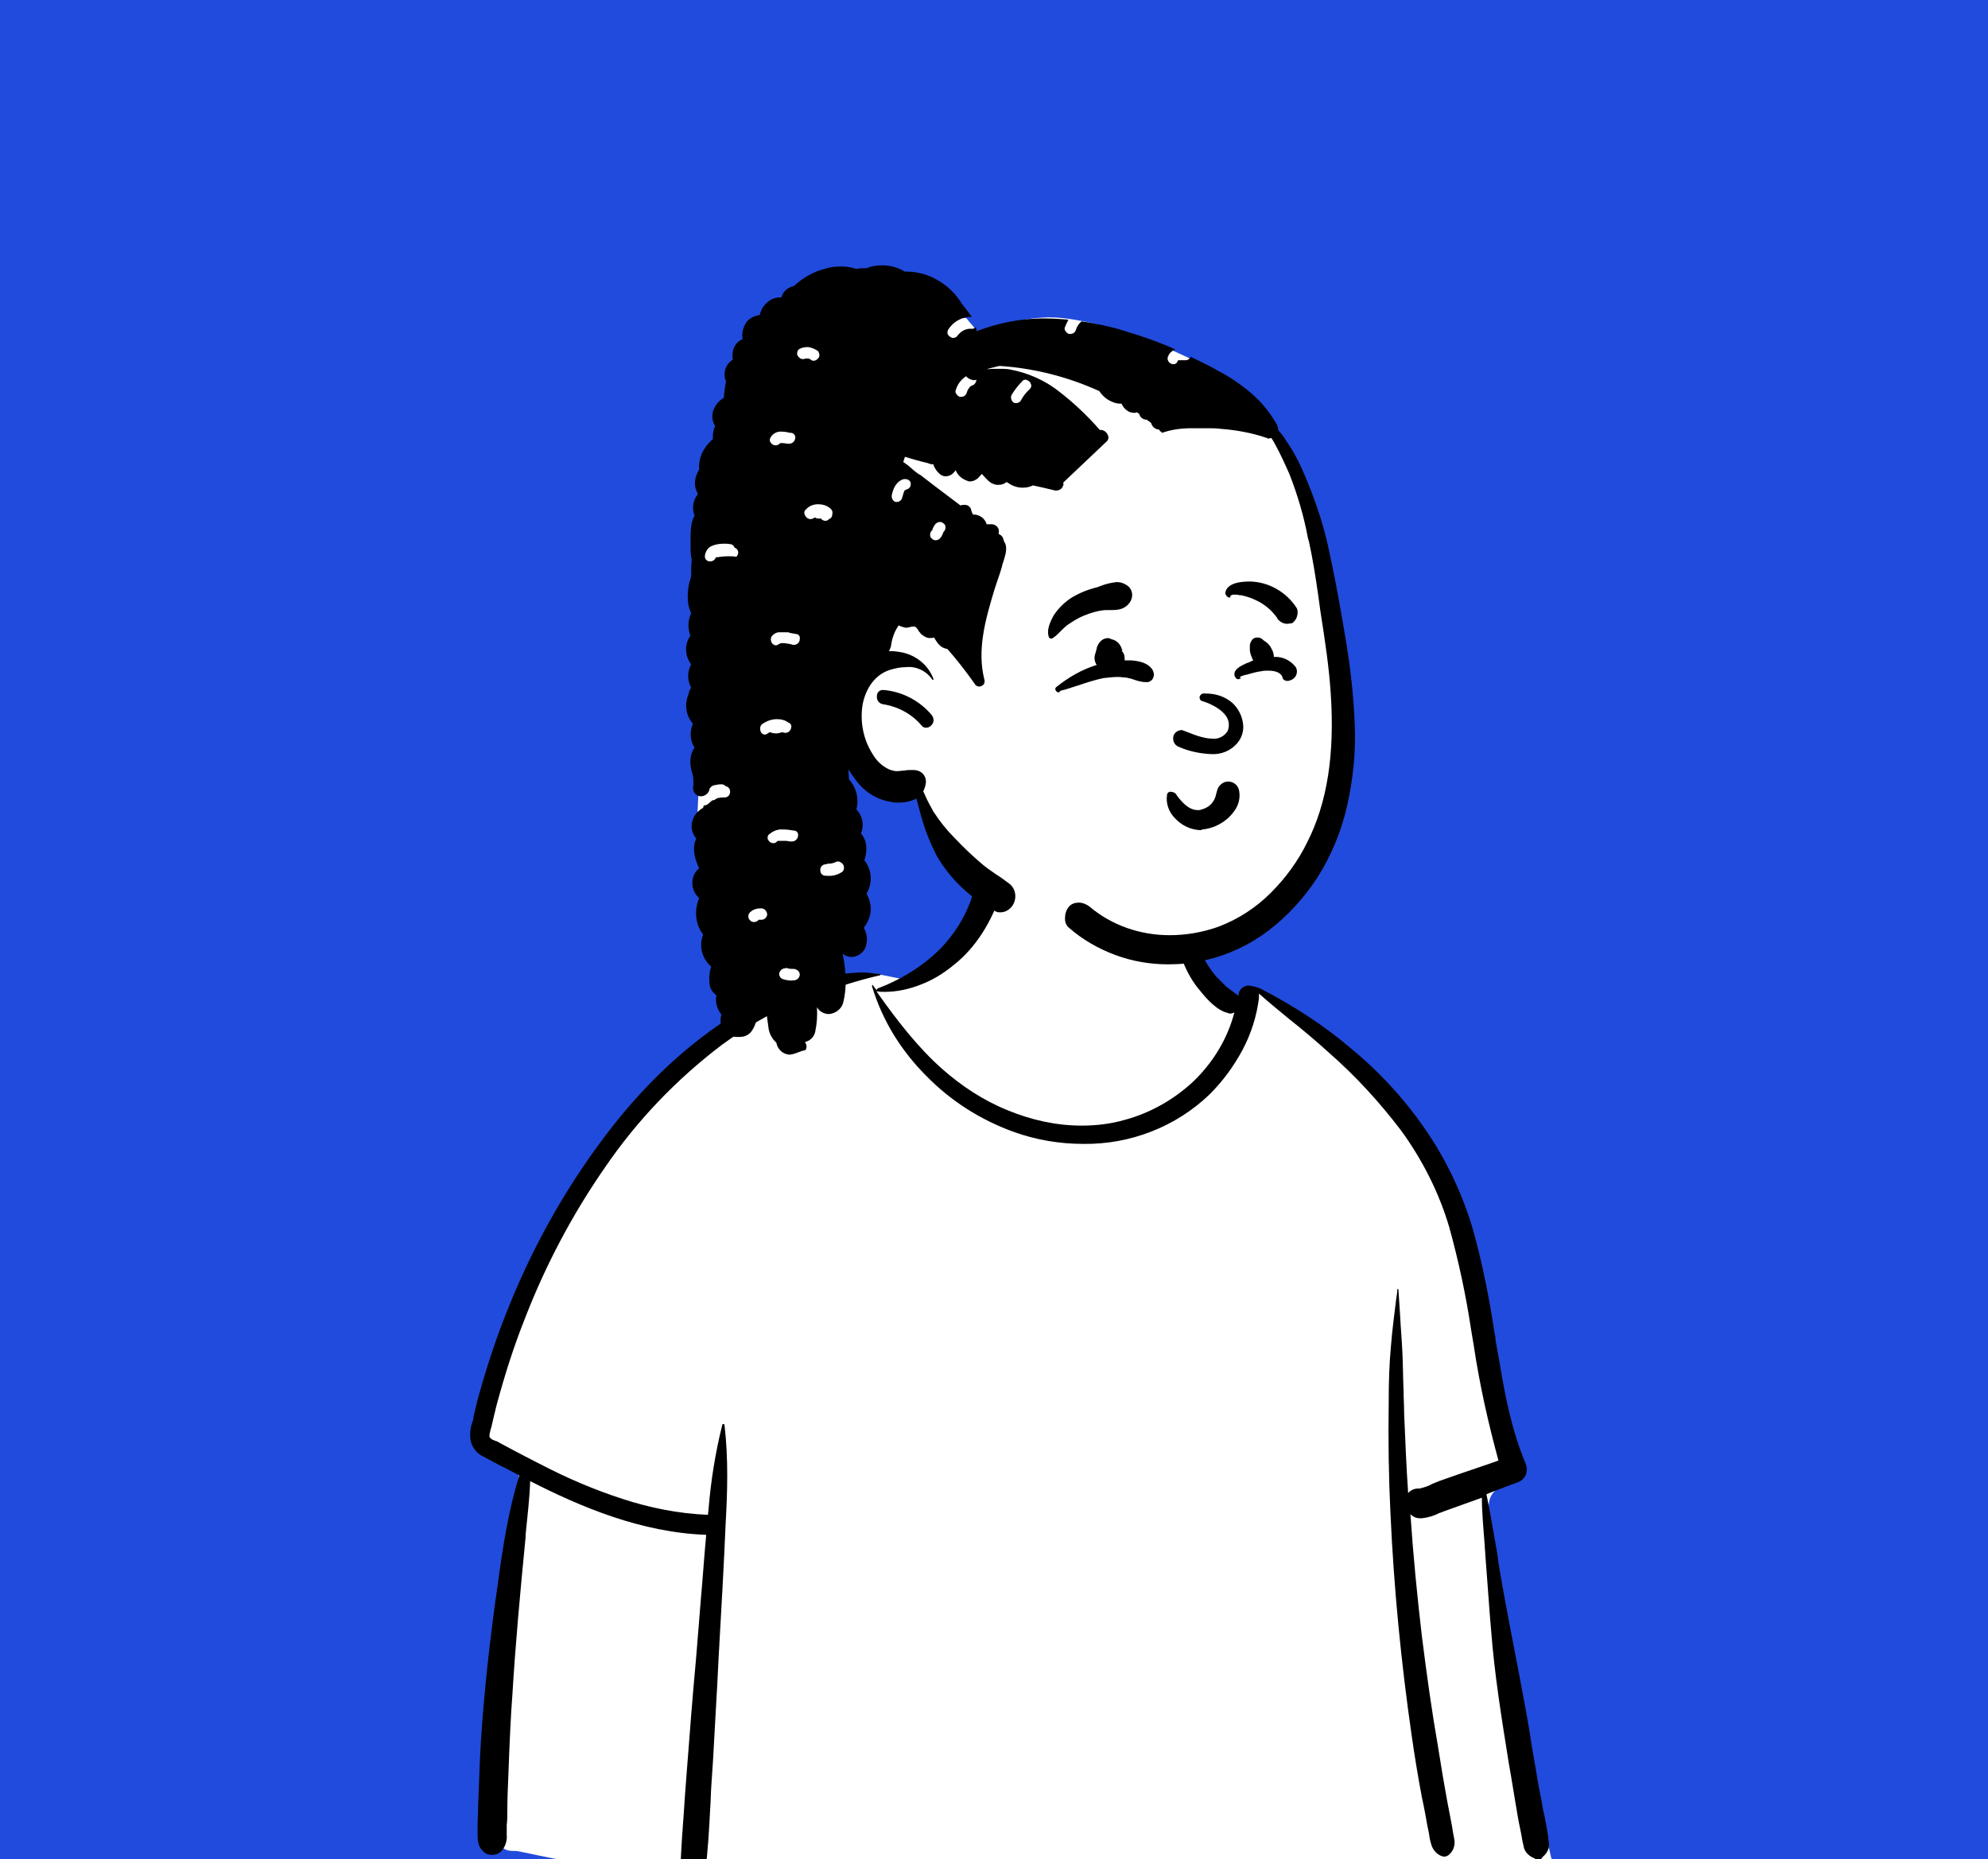 <?xml version="1.0" encoding="utf-8"?>
<!-- Generator: Adobe Illustrator 25.0.0, SVG Export Plug-In . SVG Version: 6.00 Build 0)  -->
<svg version="1.1" id="Warstwa_1" xmlns="http://www.w3.org/2000/svg" xmlns:xlink="http://www.w3.org/1999/xlink" x="0px" y="0px"
	 viewBox="0 0 347.8 325.3" style="enable-background:new 0 0 347.8 325.3;" xml:space="preserve">
<style type="text/css">
	.st0{fill:#214BDC;}
	.st1{fill:#FFFFFF;}
</style>
<rect class="st0" width="347.8" height="325.3"/>
<g>
	<g id="BODY_1_" transform="translate(6.253 142.242)">
		<path id="_Background_1_" class="st1" d="M258.2,149.3c-1-5.6-1.9-11.3-2.7-17c-0.4-2.7-0.8-5.4-1.1-8.1c-0.2-1.9-0.6-4,0.7-5.4
			c1.8-2,3.4-3.7,3.6-6.5c0.2-2.7-0.7-5.5-1.2-8.1c-1.1-5.4-2.6-10.7-4.2-16c-1.6-5.4-3.4-10.7-5.1-16c-1.6-5-3.4-9.9-5.4-14.7
			c-4.1-9-11.1-15.7-19.7-20.2c-2.1-1.1-6.5-5.1-8.8-6c-2.1-0.8-2.1,1.6-4.1,0.7c-1.7-0.6-3.1-1.8-4-3.3c-1-1.7-3.5-4.2-3.8-6.2
			c-0.8-4.3,0.1-8-2.9-11.2c-2.7-2.8-6.1-4.9-9.9-5.9c-8.1-2.3-19-0.7-23.9,7c-2.3,3.7-3.2,8.2-6.3,11.2c-2.8,2.6-2.1,4.4-5.7,5.8
			c-0.2,0.1-5.7-1.1-5.9-1.1c-3.9-0.9-7.6,1.5-11.2,2.9c-5.4,2.1-10.5,4.8-15.2,8c-9.6,6.6-18,14.9-24.7,24.4
			c-6.9,9.7-12.2,20.3-16,31.6c-0.9,2.7-1.7,5.5-2.5,8.3c-0.4,1.6-0.8,3.2-0.3,4.8c0.4,1.3,1.3,2.3,2.4,3.1c1.4,1.1,4.3,1.8,4.3,3.9
			c-0.2,1.7-0.5,3.3-0.8,4.9c-0.3,1.9-0.6,3.8-0.8,5.8c-1.2,8.8-2.1,17.6-2.5,26.4c-0.4,8.7-0.7,17.6-0.1,26.3
			c0,0.5,0.2,1.1,0.5,1.5c-0.2,0.1-0.2,0.3-0.2,0.5c0,0.1,0.1,0.1,0.2,0.2l0.7,0.1c0.5,0.4,1.1,0.6,1.7,0.6c0.4,0,0.9,0,1.3,0.1
			c4.7,1,9.3,1.9,14,2.7c5.7,0.9,11.5,1.6,17.3,2.2c11.9,1.2,23.6,0.8,35.5,0.2c11.9-0.6,23.7-0.8,35.6-0.5
			c11.9,0.3,23.8,0.8,35.7,1.1c13.3,0.2,26.5-0.1,39.8-1.2c1.5-0.1,2.7-1.4,2.7-2.9c0-0.2,0-0.4-0.1-0.6
			C262.6,171.5,260.1,160.5,258.2,149.3z"/>
		<path id="_Ink_1_" d="M114.9,187.2c-0.1,0-0.2,0-0.2,0c-1.1-0.2-1.9-1.1-1.9-2.2c0-2.1,0.2-4.2,0.3-6.3c0.1-0.9,0.1-1.7,0.2-2.6
			c0.2-3,0.4-6.1,0.6-8.4c0.5-6.5,1-13.1,1.6-19.5v0c0.3-3.6,0.6-7.4,0.9-11.1c0.3-3.2,0.5-6.6,0.9-10.8c-11.4-0.4-22-4.9-30.8-9.4
			c-0.1,3.1-0.5,6.3-0.8,9.4l0,0.4c-1,10.2-1.8,19.1-2.3,27.4c-0.3,4-0.5,8.3-0.7,13.9c-0.1,2.3-0.2,4.6-0.2,6.8
			c0,0.7,0,1.4-0.1,2.3l0,1.7c0.1,1.1-0.3,2.2-1,2.9c-0.4,0.4-1,0.6-1.6,0.6c-0.6,0-1.1-0.2-1.5-0.6c-1.1-1-1-2.3-1-3.7
			c0-0.2,0-0.3,0-0.5c0-1.3,0.1-2.6,0.1-3.9c0.1-2.6,0.2-5.2,0.3-7.8c0.4-8.4,1.3-17.3,2.6-27.1l0.5-3.5c0.9-6.7,1.9-13.2,3.8-19.3
			c-0.8-0.4-1.5-0.8-2.3-1.2c-0.4-0.2-0.8-0.4-1.2-0.6l0,0c-0.9-0.5-1.9-1-2.8-1.5c-1.1-0.5-1.9-1.5-2.2-2.7
			c-0.2-1.2-0.1-2.5,0.4-3.6c0-0.2,0.1-0.4,0.1-0.6l0-0.1c0.3-1.3,0.6-2.6,1-4c1.5-5.4,3.3-10.7,5.4-15.8c4.2-10.3,9.7-20.1,16.4-29
			c6.5-8.7,13.8-15.6,21.4-20.6c4-2.7,8.4-4.8,13-6.4c2.2-0.8,4.4-1.3,6.7-1.6c1.1-0.1,2.2-0.2,3.6-0.3c0.1,0,0.3,0,0.4,0
			c0.8,0,1.6,0.1,2.4,0.2c0.3,0,0.6,0.1,0.8,0.1c0.1,0,0.1,0.1,0.1,0.1c0,0,0,0.1-0.1,0.1c-2.2,0.5-4.3,1.1-6.5,1.8l-0.9,0.3
			c-2.4,0.7-4.8,1.5-7.1,2.5c-4.7,2-9.1,4.6-13.2,7.6c-7.9,6-14.8,13.2-20.4,21.4c-5.7,8.2-10.4,17.1-14,26.4c-2,5-3.6,10.1-5,15.3
			c-0.3,1.2-0.6,2.5-0.9,3.8c0,0.1-0.1,0.2-0.1,0.3c-0.1,0.4-0.3,1.1-0.2,1.4c0.2,0.3,0.5,0.5,0.9,0.6c0.1,0.1,0.2,0.1,0.3,0.1
			l1.1,0.6c2.2,1.2,5.7,3,6.1,3.2l0.6,0.3c4.6,2.4,9.3,4.4,14.2,6c4.9,1.6,9.9,2.6,15,2.8l0.1-0.9c0.4-5,1.2-10,2.4-14.8
			c0-0.1,0.1-0.2,0.2-0.2c0.1,0,0.2,0.1,0.2,0.2c0.7,5.9,0.5,11.9,0.2,17.2c-0.3,7-0.7,14.2-1.1,21.1v0v0.1
			c-0.2,3.1-0.3,6.2-0.5,9.3c-0.2,3.6-0.4,7.2-0.6,10.8v0c-0.1,1.5-0.2,3-0.3,4.5c-0.1,1.3-0.1,2.7-0.2,4c-0.2,3.8-0.4,7.6-0.9,11.4
			C116.8,186.6,115.9,187.3,114.9,187.2z M262.9,183.1c-0.2,0-0.4-0.1-0.6-0.1l-0.1-0.1c-0.8-0.3-1.5-0.9-1.8-1.7
			c-0.1-0.4-0.2-0.9-0.3-1.3c0-0.2-0.1-0.4-0.1-0.6c-0.2-1.2-0.5-2.4-0.7-3.6c-0.4-2.3-0.8-4.8-1.2-7.2l-0.4-2.3
			c-1.2-7.5-2.5-15.4-3.1-23.4c-0.3-3.3-0.5-6.6-0.8-10.4l-0.2-2.6c0-0.5-0.1-1.1-0.1-1.6c-0.2-2.8-0.5-5.6-0.5-8.4l-1.1,0.4
			l-5.3,1.9c-0.3,0.1-0.7,0.3-1.1,0.4c-0.9,0.5-2,0.8-3,0.9c-0.1,0-0.2,0-0.4,0c-0.6,0-1.2-0.3-1.6-0.7c0.5,7.4,1.2,14.5,2,21.3
			c0.9,7.2,1.8,13.5,2.8,19.2c0.6,3.8,1.1,6.8,1.6,9.5c0.3,1.6,0.6,3.2,0.9,4.7c0,0.2,0.1,0.5,0.1,0.7v0c0.1,0.5,0.2,1.1,0.3,1.6
			c0.1,0.8-0.1,1.6-0.6,2.2c-0.3,0.4-0.7,0.7-1.2,0.7c-0.2,0-0.5-0.1-0.7-0.2c-0.8-0.4-1.4-1.2-1.6-2.1c-0.2-0.6-0.3-1.3-0.4-2
			c-0.1-0.3-0.1-0.6-0.2-0.9c-0.3-1.7-0.6-3.4-1-5.2c-0.7-3.7-1.3-7.4-1.8-10.9c-1.8-12.5-3.1-25.5-3.7-38.9
			c-0.3-6.1-0.4-12.4-0.3-19.3c0-3.6,0.1-6.8,0.4-9.9c0.2-2.7,0.6-5.5,0.9-8.1v0c0.1-0.6,0.2-1.2,0.2-1.7c0-0.1,0-0.1,0.1-0.1
			c0,0,0.1,0,0.1,0.1c0,0,0,0,0,0c0.1,1.5,0.2,3.1,0.3,4.6c0.1,2.1,0.3,4.3,0.4,6.5c0.1,2.2,0.1,4.4,0.2,6.5v0
			c0,1.3,0.1,2.7,0.1,4.1c0.2,4.8,0.4,9.5,0.7,13.9c0.4-0.5,1.1-0.8,1.7-0.8c0.1,0,0.2,0,0.3,0c0.8-0.2,1.5-0.4,2.2-0.8
			c0.4-0.2,0.8-0.3,1.2-0.5l4-1.4c2-0.7,4.2-1.4,6.4-2.2c-1.8-6.6-3.3-13.3-4.3-20l-0.5-3c-0.9-6-2.2-12-3.8-17.8
			c-1.8-6.1-4.7-11.8-8.4-16.9c-3.8-5-8-9.6-12.7-13.7c-2.3-2.1-4.7-4.1-7.1-6c-1.7-1.4-3.4-2.8-5.1-4.3c0,0.3,0,0.5,0,0.8
			c-0.4,3.2-1.4,6.3-2.9,9.1c-1.5,2.8-3.4,5.4-5.7,7.7c-5.9,5.7-13.9,8.8-22.1,8.7c-4.2,0-8.3-0.7-12.2-2.1
			c-5.8-2.1-11-5.4-15.3-9.8c-4.4-4.4-7.7-9.7-9.5-15.7c0,0,0-0.1,0-0.1c0,0,0.1-0.1,0.1-0.1c0.1,0,0.1,0,0.1,0.1l0.6,0.8
			c0-0.1,0.1-0.2,0.2-0.3c4.2-1.6,8.1-4,11.2-7.2c1.5-1.6,2.8-3.4,3.8-5.3c0.5-0.9,0.9-1.9,1.3-2.9l0.1-0.3c0-0.1,0.1-0.3,0.1-0.4
			c0.3-1.1,0.8-2.2,1.6-3.1c0.4-0.4,0.9-0.6,1.4-0.6c0.8,0,1.5,0.4,1.9,1c0.4,0.5,0.5,1.2,0.3,1.8c-1.8,5.5-4.6,9.9-8.4,12.9
			c-1.7,1.4-3.6,2.6-5.7,3.4c-2,0.8-4.2,1.3-6.4,1.3c-0.4,0-0.9,0-1.3-0.1c0,0-0.1,0-0.1,0l0.4,0.6c3.2,4.5,6.8,9.2,11.1,13
			c3.4,3,7.2,5.5,11.4,7.2c4.1,1.7,8.5,2.7,13,2.7c2.5,0,5.1-0.3,7.5-1c4.5-1.2,8.7-3.6,12.1-6.8c3.4-3.3,5.9-7.4,7.1-12
			c-0.2,0.1-0.5,0.2-0.7,0.2c-0.1,0-0.3,0-0.4-0.1c-1.9-0.4-3.7-2.4-4.9-3.9c-1.3-1.5-2.3-3.3-3-5.1c-0.7-1.8-1.1-3.7-1.2-5.7
			c-0.1-1.9,0.3-3.9,1.2-5.6c0.1-0.1,0.2-0.2,0.3-0.2c0.2,0,0.4,0.2,0.5,0.4l0.1,0.6c0.4,3.1,0.8,6.2,2.3,9.1c0.7,1.4,1.6,2.8,2.6,4
			c0.6,0.6,1.2,1.2,1.8,1.8c0.3,0.2,0.5,0.4,0.8,0.6c0.4,0.3,0.8,0.6,1.2,0.9l0.1,0.1v0c0-1,0.8-1.8,1.8-1.8h0.1
			c0.7,0.1,1.5,0.3,2.1,0.6l0,0c5.6,2.9,10.9,6.3,15.7,10.4c5,4.1,9.4,8.9,13.1,14.3c3.7,5.4,6.5,11.4,8.3,17.6
			c1.6,5.8,2.8,11.8,3.7,17.8c0.1,0.5,0.2,0.9,0.2,1.4l0.7,3.9c1,6.1,2.2,12,4.5,17.5c0.3,0.6,0.3,1.4,0.1,2.1
			c-0.3,0.6-0.8,1.1-1.4,1.3c-1.6,0.6-3.3,1.2-5.5,2.1c0.6,2.9,1.1,5.8,1.6,8.7c0.2,1.1,0.4,2.2,0.5,3.3c0.8,4.8,1.7,9.6,2.6,14.2
			c0.7,3.6,1.4,7.4,2.1,11.1c0.4,2.2,0.8,4.4,1.1,6.6v0c0.4,2.1,0.7,4.2,1.1,6.4c0.2,1.3,0.5,2.5,0.7,3.7c0.1,0.8,0.3,1.7,0.5,2.5
			c0.1,0.7,0.3,1.5,0.4,2.2c0.1,0.4,0.1,0.8,0.2,1.2l0,0.2l0,0.1c0.1,0.5,0.2,1.1,0.1,1.7c-0.2,0.6-0.5,1.1-1,1.5l0,0l-0.1,0.1
			C263.5,183,263.2,183.1,262.9,183.1L262.9,183.1z"/>
	</g>
	<g id="HEAD_1_" transform="translate(57.219 7.726)">
		<path id="Path_1_" class="st1" d="M111.8,47.9l2.1,2.5c-1.2,0.8-2.2,1.7-3.3,2.5l0,0c4.6-3.2,10.1-5,15.7-5.1
			c10.9,0,33.2,9.6,38.2,16.6c2.5,3.5,7.1,14,9.5,25.6c1.9,9.3,4.8,35.4,1.9,45.2c-3.7,12.6-15.8,24.2-28.2,24.2
			c-12.5,0-31.8-9.2-45.6-29.5c-0.6-0.9-7.9-2-13-5.5l1.4,15.3l1,8.9l-0.2,0.6c-3.7,10.3-6.6,15.6-8.8,16.1
			c-2.2,0.5-6.7-3.3-13.5-11.1l-0.9-3.7c-2.2-9.5-3.3-14.6-3.3-15.3v-0.1c0-1.6,0.6-10.7,0.6-13.2V85.2
			c7.3-24.9,14.3-37.3,20.9-37.3H111.8z"/>
		<path id="_Ink-2_1_" d="M81,176.8c-1.2,0-2.2-0.9-2.4-2.1c-0.8-0.7-1.3-1.7-1.4-2.8c-0.1-0.7-0.2-1.5-0.3-2.2
			c-0.1-0.9-0.2-1.8-0.3-2.7l-0.1,0.1l-0.1,0l0,0.1c-0.1,0.7-0.5,1.4-1.2,1.7c0.2,1.4-0.2,2.8-1,3.9c-0.5,0.6-1.2,0.9-2,0.9
			c-0.2,0-0.3,0-0.5,0h-0.1c0,0-0.1,0-0.1,0c-0.9-0.1-1.7-0.6-2.2-1.4c-0.5-0.7-0.6-1.6-0.3-2.5c-0.8-1-1.1-2.2-0.9-3.4
			c-0.7-0.5-1.2-1.3-1.2-2.2c-0.1-1,0-1.9,0.3-2.8c-1.6-1.4-2.2-3.6-1.4-5.6c-1.4-1.8-1.6-4.3-0.7-6.4c-0.7-0.6-1.2-1.6-1.2-2.6
			c0-1,0.4-2,1.2-2.6c-0.6-1.2-1.4-3.5-0.5-5.2c-0.6-0.7-0.9-1.6-0.8-2.5c0.1-1.2,0.9-2.3,2-2.9l0.1-0.4c0.3,0,0.6-0.1,0.8-0.3
			c0.2-0.2,0.5-0.4,0.7-0.6c0.3,0,0.5-0.1,0.7-0.3c0.5-0.2,1-0.2,1.5-0.2c0.5,0,1-0.5,0.9-1.1c0-0.5-0.4-0.8-0.8-0.9
			c-0.2-0.2-0.4-0.3-0.7-0.3H69c-0.5,0-1,0.1-1.4,0.2c-0.3,0.1-0.5,0.3-0.7,0.6c0,0.4-0.3,0.8-0.6,1c-0.3,0.2-0.6,0.3-0.9,0.3
			c-0.3,0-0.5-0.1-0.7-0.2c-0.6-0.4-0.8-1.1-0.6-1.8c0-0.8,0-1.6-0.3-2.3c-0.2-0.8-0.3-1.6-0.2-2.4c0.1-0.7,0.3-1.3,0.7-1.8
			c-0.8-1.2-0.9-2.8-0.3-4.2c-1.3-1.5-1.5-3.6-0.7-5.3c0,0,0,0,0-0.1c0,0,0,0,0-0.1c0.1-0.3,0.2-0.5,0.4-0.8c-0.7-1.3-0.7-2.8,0-4.1
			c-1.1-1.4-1.2-3.4-0.2-4.9c0-0.1,0-0.2,0-0.2c0,0,0-0.1,0-0.1c-0.4-1.2-0.4-2.5,0.2-3.7c-0.2-0.5-0.4-1-0.5-1.6
			c-0.2-1.4-0.1-2.9,0.3-4.2c0.1-0.2,0.1-0.4,0.2-0.7c0-0.9,0-1.8,0.1-2.9c-0.2-0.8-0.2-1.7-0.2-2.5V87c0-0.1,0-0.2,0-0.3v0
			c0-1.3,0-3.1,0.7-4.2c-0.5-1.3-0.3-2.7,0.6-3.8c-0.7-1.1-0.7-2.5-0.1-3.7c0.1-0.2,0.2-0.4,0.3-0.6c-0.1-1.2,0.2-2.4,0.8-3.4
			c0.4-0.7,1-1.4,1.6-1.9c0-0.2,0-0.3,0-0.4c0-0.7,0.1-1.3,0.4-1.9c-0.5-0.7-0.6-1.7-0.4-2.5c0.3-1,1-1.9,1.9-2.4
			c0.1-1,0.2-1.9,0.4-2.9c-0.6-1.4-0.1-3,1.2-3.8c-0.2-1,0-2.1,0.7-2.9c0.3-0.3,0.6-0.5,1-0.7c-0.2-1,0.1-2.1,0.7-3
			c0.6-0.7,1.4-1.1,2.3-1.2c0.2-0.9,0.6-1.6,1.3-2.2c0.6-0.6,1.5-0.9,2.3-0.9c0.1,0,0.1,0,0.2,0c0.2-0.8,0.8-1.5,1.6-1.8
			c0.2-0.1,0.4-0.1,0.6-0.2c1.5-1.4,3.4-2.5,5.4-3c0.9-0.3,1.8-0.4,2.8-0.4c0.9,0,1.7,0.1,2.6,0.4l0.1,0l0.1,0
			c0.5-0.1,1.1-0.1,1.7-0.1c0.9-0.4,1.8-0.5,2.8-0.5c1.4,0,2.7,0.4,3.9,1.1c0.1,0,0.3,0,0.4,0c1.9,0,3.9,0.6,5.5,1.6
			c1.7,1,3.1,2.4,4.1,4.1l0,0l0,0c0,0,0.1,0.1,0.1,0.1l0.4,0.5c0.4,0.5,0.8,1.1,1.2,1.6c-1.7,0-3.2,0.8-4.1,2.2
			c-0.2,0.3-0.2,0.6-0.1,0.9c0.2,0.3,0.6,0.6,0.9,0.6c0.3,0,0.6-0.1,0.8-0.4l0,0c0.6-0.8,1.5-1.3,2.5-1.2c0.3,0,0.5-0.1,0.7-0.3
			c0.1,0.2,0.1,0.5,0.2,0.7c3.9-1.5,8.1-2.3,12.3-2.2c1.2,0,2.4,0.1,3.7,0.2c-0.2,0.4-0.4,0.8-0.6,1.3c-0.1,0.2-0.1,0.5,0.1,0.7
			c0.1,0.2,0.3,0.4,0.6,0.5c0.1,0,0.2,0,0.3,0c0.4,0,0.8-0.3,0.9-0.7l0,0c0.2-0.6,0.5-1.1,1-1.5c2.6,0.4,5.1,0.9,7.6,1.7
			c3,0.9,5.9,1.9,8.8,3.2c-0.5,0.2-1,0.6-1.2,1.1c-0.2,0.3-0.2,0.7,0,1c0.2,0.3,0.5,0.5,0.9,0.5c0.3,0,0.6-0.2,0.7-0.5l0,0
			c0-0.1,0.1-0.2,0.2-0.2l0,0l0.1,0l0.2,0l0.1,0c0,0,0.1,0,0.1,0h0.1c0.2,0,0.3,0,0.5,0h0.1c0.4,0,0.7-0.2,0.9-0.6
			c1.4,0.7,2.9,1.4,4.2,2.1l0.3,0.2c2.2,1.1,4.2,2.5,6,4c1.9,1.6,3.4,3.5,4.6,5.6c0.1,0.3,0.2,0.6,0.2,0.9c0.5,0.6,1,1.2,1.4,1.9
			c1.4,2,2.5,4.2,3.4,6.4c1.9,4.5,3.4,9.1,4.3,13.8c1.1,5,1.9,9.8,2.6,13.9c0.9,5.2,1.5,10.4,1.7,15.7c0.2,4.7-0.3,9.3-1.3,13.9
			c-1,4.5-2.8,8.9-5.3,12.8c-2.3,3.5-5.1,6.6-8.5,9.2c-3.3,2.5-7.1,4.3-11.2,5.2c-2.1,0.5-4.2,0.7-6.3,0.7c-3.1,0-6.2-0.5-9.2-1.6
			c-3-1.1-5.8-2.7-8.2-4.8c-0.5-0.4-0.7-1-0.7-1.6c0-0.8,0.2-1.5,0.7-2.1c0.4-0.5,1.1-0.7,1.7-0.7c0.7,0,1.4,0.3,1.9,0.7
			c3.9,3.3,8.9,5,14,5c2.9,0,5.8-0.5,8.6-1.5c3.4-1.3,6.5-3.3,9.1-5.9c2.6-2.6,4.8-5.6,6.4-8.9c3.5-6.9,4.8-15.4,4.1-25.9
			c-0.3-4.7-1-9.3-1.8-14.4l-0.4-2.9c-0.4-2.8-0.9-6.1-1.6-9.3l-0.2-0.7c-0.7-3.8-1.8-7.5-3.2-11.1c-0.8-1.8-1.6-3.6-2.6-5.4
			c-0.2-0.4-0.4-0.7-0.6-1c-0.1,0-0.3,0.1-0.4,0.1c-0.1,0-0.3,0-0.4-0.1c-2.6-0.9-5.4-1.4-8.1-1.6c-0.8-0.1-1.5-0.1-2.3-0.1
			c-0.5,0-1,0-1.5,0c-0.4,0-0.8,0-1.2,0c-1.8,0-3.5,0.2-5.2,0.8c-0.2-0.2-0.4-0.3-0.5-0.5l-0.1-0.1h0c-0.1,0-0.1,0-0.2,0
			c-0.5-0.1-0.9-0.5-1.1-1c0,0,0,0,0-0.1l0,0c-0.3-0.2-0.5-0.4-0.8-0.6c-0.1,0-0.2,0-0.2,0c-0.6-0.1-1-0.5-1.1-1
			c-0.1-0.1-0.2-0.1-0.3-0.2l-0.1-0.1c-0.1,0-0.2,0.1-0.3,0.1c-0.1,0-0.1,0-0.2,0c-0.4,0-0.8-0.1-1.1-0.3c-0.5-0.3-0.9-0.8-1.1-1.3
			c-0.1,0-0.1,0-0.2,0c-0.8,0-1.5-0.3-2.2-0.7c-0.6-0.4-1.1-0.9-1.5-1.5c-5.5-2.5-11.4-4-17.4-4.4c-0.6,0.1-1.2,0.3-1.7,0.4
			c-0.1,0-0.3,0.1-0.6,0.2c0.7-0.1,1.3-0.1,2-0.1c0.7,0,1.4,0,2,0.1c3.2,0.6,6.2,1.9,8.7,3.9c2.6,2,5,4.3,7.1,6.7c0.1,0,0.1,0,0.2,0
			c0.5,0,1,0.4,1.2,0.9c0.2,0.4,0.1,0.9-0.3,1.2l-7.5,7.1c0.1,0.3,0,0.6-0.2,0.9c-0.2,0.3-0.6,0.5-1,0.5c-0.1,0-0.2,0-0.2,0
			c-1.2-0.3-2.5-0.6-3.9-0.9c-0.6,0.3-1.2,0.4-1.8,0.4c-0.9,0-1.8-0.3-2.5-0.8c0,0-0.1-0.1-0.2-0.1c0,0-0.1-0.1-0.1-0.1
			c-0.1,0.1-0.2,0.1-0.3,0.2l0,0c-0.3,0.2-0.7,0.3-1.1,0.3c-0.1,0-0.2,0-0.4,0c-0.5-0.1-1-0.3-1.4-0.7c-0.1-0.1-0.3-0.3-0.4-0.4
			c-0.3-0.3-0.6-0.7-0.8-0.8h0c0,0,0,0,0,0c0,0.1-0.6,0.7-0.7,0.8c-0.4,0.3-0.8,0.5-1.3,0.5c-0.1,0-0.2,0-0.2,0
			c-1-0.3-1.9-0.9-2.3-1.9l0-0.1l0,0l0,0l0,0v0c-0.1,0.2-0.3,0.4-0.5,0.6c-0.3,0.3-0.8,0.5-1.2,0.5c-0.1,0-0.2,0-0.3,0
			c-0.5-0.1-0.9-0.4-1.2-0.8l-0.1-0.1c-0.1-0.1-0.7-1-0.6-1.2l0,0l0,0c-0.1,0-0.2,0-0.3,0c-0.2,0-0.5-0.1-0.7-0.2
			c-1.3-0.3-2.7-0.7-4-1.1c-0.1,0.3-0.2,0.6-0.3,0.9c0.4,0.3,0.9,0.6,1.3,1c0.2,0.2,0.5,0.4,0.7,0.6l0.8,0.6l0.1,0
			c0.9,0.7,1.7,1.3,2.6,2l4.5,3.4l0.5-0.1c0.1,0,0.2,0,0.3,0c0.5,0,1,0.4,1.1,0.9l0,0.1c0.1,0.3,0.2,0.5,0.3,0.7h0.1
			c1.1,0,2,0.7,2.3,1.7h0.2c0.2,0,0.5,0,0.7,0c0.4,0,0.7,0.2,1,0.5c0.2,0.3,0.3,0.6,0.2,1l0,0.1l0,0.1c0.5,0.2,0.8,0.6,0.9,1.2
			c0.1,0.2,0.2,0.4,0.3,0.6c0.3,1-0.1,2.1-0.4,3.1c-0.1,0.2-0.1,0.4-0.2,0.6l0,0.1c-0.2,0.7-0.4,1.4-0.7,2.2l-0.6,1.8
			c-1.7,5.6-3.1,10.7-1.8,15.9c0.1,0.3,0,0.6-0.1,0.8c-0.2,0.2-0.5,0.4-0.8,0.4c-0.3,0-0.7-0.2-0.8-0.5c-1.5-2.1-3.1-4.2-4.8-6.1
			l-0.1,0c-1.1-0.2-1.6-1-2.1-1.8l-0.1-0.2c-0.2,0.1-0.4,0.1-0.6,0.1c-0.1,0-0.3,0-0.4,0c-0.5-0.1-0.9-0.4-1.3-0.7
			c-0.1-0.2-0.3-0.4-0.4-0.5c-0.1-0.3-0.3-0.5-0.5-0.7c-0.1-0.1-0.3-0.1-0.4-0.1c-0.2,0-0.4,0-0.6,0.1c-0.2,0-0.4,0.1-0.6,0.1
			c-0.1,0-0.1,0-0.2,0c-0.4-0.1-0.8-0.2-1.2-0.4c-0.7,1-1.1,2.1-1.3,3.3c0,0.4-0.2,0.8-0.4,1.2c0.1,0,0.2,0,0.4,0
			c0.6,0,1.2,0.1,1.8,0.2c2.5,0.5,4.7,2.2,5.6,4.7c0,0,0,0.1,0,0.1c0,0,0,0-0.1,0c0,0-0.1,0-0.1,0c-1-1.5-2.8-2.4-4.6-2.2
			c-1,0-1.9,0.2-2.9,0.5c-2.4,0.8-4.1,3-4.7,6c-0.5,3,0.1,6.2,1.8,8.8c0.7,1.2,1.8,2.2,3.1,2.7c0.4,0.1,0.7,0.2,1.1,0.2
			c0.4,0,0.8-0.1,1.3-0.1c0.4-0.1,0.9-0.1,1.3-0.1c0.4,0,0.7,0,1,0.1c1.1,0.3,1.7,1.4,1.4,2.5c-0.1,0.4-0.2,0.8-0.4,1.1
			c0.1,0.3,0.3,0.6,0.4,0.9c0.4,0.9,0.9,1.8,1.4,2.7c1.1,1.7,2.3,3.2,3.7,4.6c1.7,1.8,3.1,3.1,4.5,4.3c0.9,0.8,1.8,1.4,2.8,2.1
			c0.7,0.4,1.3,0.9,2,1.4c1.3,0.8,1.7,2.5,0.9,3.9c-0.5,0.8-1.3,1.3-2.2,1.3c-0.2,0-0.5,0-0.7-0.1c-4.4-2.2-8.1-5.7-10.5-9.9
			c-1-2-1.9-4.1-2.5-6.3l-0.1-0.3c-0.3-1.1-0.6-2.2-0.9-3.3c-1,0.5-2,0.7-3.1,0.7c-0.4,0-0.8,0-1.2-0.1c-2.2-0.3-4.2-1.4-5.7-3.1
			c-0.7-0.8-1.3-1.7-1.9-2.6c0,0.5,0.1,0.9,0.1,1.4l0,0.3c1.3,1.5,1.8,3.4,1.3,5.3c1.1,1.1,1.4,2.8,0.8,4.2c1.3,1.4,1,3.6,0.6,4.7
			c1.3,1.6,1.5,3.9,0.4,5.8l0,0.1c0.5,0.9,0.8,2,0.7,3c-0.1,1-0.5,2-1.2,2.9c0.6,1,0.7,2.3,0.3,3.4c-0.3,0.8-1,1.4-1.8,1.6
			c-0.2,0.1-0.5,0.1-0.7,0.1c-0.6,0-1.1-0.2-1.5-0.6c0.7,3.5,0.7,6.1,0.1,8.6c-0.3,1.1-1.3,1.9-2.5,2c-0.9,0-1.7-0.5-2.1-1.2
			c0.1,1.4,0,2.9-0.3,4.3c-0.2,0.9-0.9,1.6-1.8,1.8c0.3,0.4,0.4,0.9,0.1,1.4C82.7,176.2,81.9,176.7,81,176.8z M80.1,161.7
			c-0.5,0-1,0.5-1,1c0,0.4,0.3,0.8,0.7,0.9c0.6,0.2,1.3,0.3,1.9,0.2c0.5,0,1-0.5,1-1c0-0.5-0.4-0.9-1-1c-0.5,0-1,0-1.4-0.2
			C80.3,161.7,80.2,161.7,80.1,161.7L80.1,161.7z M75.9,151.2c-0.7,0-1.4,0.2-1.9,0.7c-0.2,0.2-0.3,0.4-0.3,0.7
			c0,0.3,0.1,0.5,0.3,0.7c0.2,0.2,0.4,0.3,0.7,0.3c0.2,0,0.5-0.1,0.6-0.2l0.1-0.1l0,0l0,0l0,0c0,0,0.1,0,0.1-0.1l-0.1,0c0,0,0,0,0,0
			c0,0,0.1,0,0.1,0l0.1,0l0,0h0h0.1c0.1,0,0.2,0,0.3,0c0.3,0,0.5-0.1,0.7-0.3c0.2-0.2,0.3-0.4,0.3-0.7
			C76.9,151.6,76.5,151.2,75.9,151.2L75.9,151.2z M87.2,143.5c-0.5,0-1,0.5-0.9,1.1c0,0.5,0.4,0.9,0.9,0.9h0.2
			c0.9,0.1,1.8-0.1,2.6-0.6c0.4-0.2,0.5-0.7,0.4-1.1c-0.1-0.4-0.5-0.7-0.9-0.8c-0.2,0-0.3,0-0.5,0.1l0,0c-0.4,0.2-0.9,0.3-1.4,0.3
			L87.2,143.5L87.2,143.5z M78.8,137.5c-0.2,0-0.4,0.1-0.6,0.2c-0.3,0.1-0.5,0.3-0.8,0.5c-0.3,0.2-0.4,0.6-0.3,0.9
			c0.2,0.4,0.5,0.7,1,0.7c0.2,0,0.5-0.1,0.6-0.3c0.1,0,0.1-0.1,0.2-0.1l0.1,0h1c0.1,0,0.2,0,0.3,0c0.3,0,0.5,0.1,0.7,0.1h0l0.2,0
			c0.1,0,0.1,0,0.2,0c0.5,0,1-0.5,1-1c0.1-0.4-0.2-0.9-0.7-0.9c0,0,0,0,0,0c-0.6-0.1-1.3-0.2-1.9-0.2c-0.2,0-0.4,0-0.6,0l-0.1,0
			L78.8,137.5z M78.7,118.1L78.7,118.1c-0.9,0-1.7,0.3-2.5,0.8c-0.4,0.3-0.5,0.7-0.4,1.2c0.1,0.4,0.4,0.7,0.8,0.7
			c0.2,0,0.3-0.1,0.5-0.2l0,0c0.1-0.1,0.3-0.2,0.4-0.2c0.3,0.1,0.7,0.2,1,0.2c0.4,0,0.7-0.1,1.1-0.2l0.1,0l0.1,0
			c0.1,0.1,0.3,0.1,0.4,0.1c0.5,0,0.9-0.4,1-0.9c0.1-0.4-0.1-0.8-0.5-0.9C80.2,118.3,79.5,118.1,78.7,118.1L78.7,118.1z M79.4,104.8
			L79.4,104.8c0.2,0,0.4,0,0.6,0c0.5,0.1,1,0.1,1.5,0.3c0.1,0,0.1,0,0.2,0c0.5,0,1-0.4,1-1c0.1-0.5-0.2-0.9-0.7-0.9c0,0,0,0,0,0
			l-0.5-0.1c-0.2,0-0.4-0.1-0.6-0.1c-0.1-0.1-0.2-0.1-0.4-0.1h-0.1h-0.3c-0.3,0-0.5,0-0.8,0c-0.1,0-0.2,0-0.2,0
			c-0.5,0-1,0.3-1.3,0.7c-0.2,0.3-0.2,0.6-0.1,0.9c0.1,0.4,0.5,0.7,0.9,0.7C79,105,79.2,104.9,79.4,104.8L79.4,104.8z M69.5,87.4
			L69.5,87.4c-0.8,0-1.5,0.1-2.2,0.4c-0.7,0.3-1.1,1-1.2,1.7c0,0.2,0,0.5,0.2,0.7c0.2,0.2,0.4,0.3,0.7,0.3c0.5,0,0.9-0.3,1-0.7
			c0.7-0.1,1.5-0.2,2.2-0.2c0.5,0,0.9,0,1.4,0.1c0.3-0.3,0.4-0.7,0.3-1c-0.1-0.3-0.3-0.5-0.6-0.6c-0.1-0.3-0.3-0.5-0.6-0.6l-0.1,0
			C70.2,87.4,69.8,87.4,69.5,87.4L69.5,87.4z M107.2,83.6c-0.2,0-0.5,0.1-0.7,0.3c-0.2,0.2-0.4,0.5-0.5,0.8l-0.1,0.2l0,0.1
			c0,0.1-0.1,0.1-0.1,0.1l0,0l0,0l0,0l0,0c-0.2,0.2-0.3,0.5-0.3,0.8c0,0.2,0.1,0.5,0.3,0.6c0.2,0.2,0.4,0.3,0.7,0.3
			c0.2,0,0.5-0.1,0.7-0.3c0.2-0.2,0.4-0.5,0.5-0.8l0.1-0.2c0,0,0-0.1,0-0.1c0,0,0.1-0.1,0.1-0.1l0,0l0,0l0,0
			c0.2-0.2,0.3-0.5,0.3-0.8c0-0.2-0.1-0.5-0.3-0.6C107.7,83.7,107.5,83.6,107.2,83.6L107.2,83.6z M86.4,83L86.4,83L86.4,83l0.1,0.1
			c0.2,0.2,0.4,0.3,0.7,0.3c0.2,0,0.5-0.1,0.6-0.3c0.4-0.1,0.6-0.5,0.6-0.9c0.1-0.4-0.1-0.8-0.4-1c-0.6-0.5-1.3-0.7-2.1-0.7
			c-0.8,0-1.6,0.3-2.1,0.9c-0.3,0.2-0.4,0.6-0.2,1c0.2,0.4,0.5,0.7,1,0.7c0.2,0,0.4-0.1,0.6-0.2l0,0c0,0,0.1-0.1,0.1-0.1
			c0.2,0.1,0.4,0.2,0.6,0.2h0.2l0.1,0l0,0h0L86.4,83L86.4,83C86.4,83,86.4,83,86.4,83C86.4,83,86.4,83,86.4,83L86.4,83z M101.2,76.1
			c-0.1,0-0.2,0-0.3,0c-1.4,0.4-1.9,1.8-2.1,2.8c-0.1,0.5,0.2,1.1,0.7,1.2c0.1,0,0.2,0,0.2,0c0.4,0,0.8-0.3,0.9-0.7
			c0.1-0.3,0.2-0.7,0.3-1l0.1-0.2c0-0.1,0-0.1,0.2-0.2c0.1,0,0.1-0.1,0.2-0.1l0,0c0.5-0.1,0.8-0.6,0.7-1.1
			C102.1,76.5,101.7,76.1,101.2,76.1L101.2,76.1z M79.6,67.8c-0.8-0.1-1.6,0.3-2,1c-0.2,0.3-0.2,0.6,0,0.9c0.2,0.3,0.5,0.5,0.9,0.5
			c0.3,0,0.6-0.2,0.8-0.4h0h0h0l0.3,0h0c0.4,0,0.7,0.1,1.1,0.1c0.1,0,0.2,0,0.2,0c0.5,0,0.9-0.4,1-0.9c0.1-0.5-0.2-0.9-0.7-1L81,68
			C80.5,67.9,80.1,67.8,79.6,67.8z M122.2,58.7L122.2,58.7c-0.2,0-0.5,0.1-0.6,0.3c-0.7,0.7-1.3,1.5-1.8,2.3
			c-0.3,0.5-0.1,1.1,0.3,1.4c0.1,0.1,0.3,0.1,0.5,0.1c0.3,0,0.7-0.2,0.8-0.5c0.4-0.7,0.9-1.4,1.5-1.9l0,0c0.3-0.3,0.4-0.7,0.2-1
			C123,59,122.6,58.8,122.2,58.7L122.2,58.7z M111.8,58.1L111.8,58.1c-0.9,0.6-1.5,1.4-1.8,2.4c-0.1,0.2-0.1,0.5,0.1,0.7
			c0.1,0.2,0.3,0.4,0.6,0.5c0.1,0,0.2,0,0.3,0c0.4,0,0.8-0.3,0.9-0.7l0,0c0.1-0.3,0.2-0.6,0.4-0.8c0.1-0.2,0.3-0.4,0.6-0.5
			c0.4-0.1,0.7-0.6,0.7-1c-0.2,0.1-0.3,0.1-0.5,0.1C112.6,58.7,112.1,58.5,111.8,58.1L111.8,58.1z M84,55L84,55L84,55L84,55
			c0.1,0,0.1,0,0.2,0l0.1,0c0,0,0,0,0.1,0.1l0.1,0l0,0c0.2,0.2,0.4,0.3,0.6,0.3c0.4,0,0.8-0.3,1-0.7c0.1-0.3,0-0.7-0.2-1
			C85.3,53.3,84.6,53,84,53c-0.4,0-0.9,0.1-1.3,0.3c-0.2,0.1-0.4,0.3-0.4,0.5c-0.1,0.3-0.1,0.6,0.1,0.8c0.2,0.3,0.5,0.5,0.8,0.5
			c0.2,0,0.3,0,0.5-0.1l0,0c0,0,0.1,0,0.1,0h0l0.1,0c0,0,0,0,0,0L84,55L84,55z M104.8,119.6c-0.3,0-0.6-0.1-0.8-0.4l0,0
			c-1.7-2-4.1-3.3-6.7-3.7c-0.7-0.1-1.2-0.7-1.1-1.5c0-0.5,0.4-1,1-1c0,0,0,0,0,0c0.1,0,0.1,0,0.2,0c3.3,0.3,6.3,1.9,8.4,4.4
			c0.3,0.4,0.4,0.9,0.2,1.4C105.7,119.3,105.3,119.6,104.8,119.6z"/>
	</g>
	<g id="FACE" transform="translate(142.262 81.643)">
		<path id="_Ink-3" d="M67.9,63.6c-1.9,0-3.6-0.9-4.8-2.3c-0.9-1-1.4-2.4-1.2-3.8c0-0.4,0.4-0.7,0.7-0.6c0.3,0,0.6,0.1,0.9,0.4
			l0.1,0.2c0.9,1.2,2.1,2.6,3.7,2.6c0.2,0,0.4,0,0.6-0.1c0.8-0.2,1.5-0.6,2-1.3c0.3-0.4,0.5-0.9,0.6-1.4c0.1-0.4,0.2-0.8,0.4-1.2
			c0.4-0.6,1-1,1.7-1c0.9,0,1.7,0.6,1.9,1.5c0.3,1.4-0.1,2.8-1,3.9c-1.3,1.7-3.3,2.8-5.5,3L67.9,63.6z M69.6,50.3L69.6,50.3
			c-2-0.1-3.9-0.5-5.7-1.3c-0.7-0.3-1-1-0.9-1.7c0.1-0.7,0.7-1.1,1.3-1.2c0.2,0,0.4,0,0.5,0.1l0.3,0.1c1.3,0.5,3.1,1.3,4.8,1.3
			c1,0.1,2-0.4,2.6-1.3c0.3-0.7,0.3-1.5,0-2.2c-0.7-1.5-2.8-2.6-4.5-3.1c-0.3-0.1-0.4-0.4-0.4-0.7c0.1-0.4,0.5-0.7,0.9-0.6
			c0.1,0,0.1,0,0.2,0c1.7,0,3.3,0.5,4.6,1.6c1,0.9,1.7,2.2,1.9,3.6c0.2,1.3-0.2,2.6-1.1,3.6C72.9,49.8,71.3,50.4,69.6,50.3
			L69.6,50.3z M42.9,39.5c-0.2,0-0.4-0.2-0.5-0.4c-0.1-0.2,0-0.4,0.1-0.5c2.1-1.7,4.5-3.1,7.1-3.9c-0.4-0.6-0.5-1.4-0.2-2.1
			c0-0.1,0.1-0.3,0.1-0.4l0.1-0.3c0-0.1,0-0.3,0.1-0.4l0,0c0.2-0.6,0.7-1.2,1.3-1.4c0.2,0,0.3-0.1,0.5-0.1c0.3,0,0.5,0.1,0.7,0.2
			c0.9,0.2,1.5,0.8,1.8,1.7c0,0.1,0,0.1,0.1,0.2l0,0.1L54,32.1c0,0.2,0.1,0.3,0.2,0.4c0.1,0.1,0.1,0.2,0.2,0.4
			c0.1,0.3,0.1,0.7,0.1,1c0.3,0,0.6,0,0.8,0l0.3,0c1.4,0.1,3,0.4,3.8,1.7c0.2,0.4,0.3,0.9,0.1,1.3c-0.1,0.4-0.5,0.7-0.9,0.8
			c-0.2,0-0.3,0-0.5,0c-0.6,0-1.3-0.2-1.9-0.4c-0.5-0.2-1-0.3-1.5-0.4c-0.4,0-0.9-0.1-1.3-0.1c-0.9,0-1.7,0.1-2.6,0.2
			c-1.5,0.3-3,0.8-4.5,1.3c-1,0.3-2,0.7-3,0.9L43,39.5C43,39.5,42.9,39.5,42.9,39.5z M83,37.5c-0.4,0-0.8-0.2-0.9-0.6l0-0.1
			c-0.3-0.7-1.1-1.1-2.5-1.1c-0.4,0-0.8,0-1.2,0.1c-0.8,0.1-1.5,0.3-2.2,0.5c-0.2,0.1-0.5,0.1-0.8,0.2l-0.3,0.1
			c-0.1,0-0.6,0.3-0.5,0.3c0,0,0,0,0,0c0,0,0.1,0,0.1,0c0,0,0,0,0,0c0.1,0,0.1,0,0.1,0.1c0,0,0,0.1-0.1,0.1c-0.1,0-0.2,0.1-0.3,0.1
			c-0.2,0-0.4-0.1-0.5-0.3c-0.2-0.2-0.2-0.4-0.2-0.7c0.1-0.9,1.3-1.4,2.1-1.8c0.1,0,0.2-0.1,0.3-0.1l0,0c0.3-0.1,0.6-0.3,0.9-0.4
			c-0.2-0.3-0.3-0.6-0.4-0.9c-0.1-0.3-0.2-0.6-0.2-0.9c0-0.2,0-0.3,0-0.5l0,0c0-0.1,0-0.2,0-0.3l0,0c0-0.4,0.2-0.7,0.4-1
			c0.2-0.3,0.6-0.4,0.9-0.4c0.4,0,0.7,0.1,1,0.4l0.1,0.1c0.5,0.3,1,0.7,1.3,1.3c0.3,0.5,0.5,1,0.5,1.6c1.4-0.1,2.7,0.5,3.6,1.5
			c0.4,0.4,0.5,0.9,0.4,1.4l-0.1,0.3C84.2,37.1,83.7,37.4,83,37.5L83,37.5z M41.7,30.1c-0.3,0-0.5-0.2-0.5-0.4
			c-0.3-0.9,0-2.1,0.9-3.7c0.8-1.2,1.8-2.2,3-3c1.3-0.8,2.7-1.4,4.2-1.8l0.4-0.1c0.3-0.1,0.5-0.2,0.8-0.3c0.8-0.3,1.7-0.5,2.6-0.6
			c0.8,0,1.5,0.3,2.1,0.8c0.7,0.7,0.8,1.7,0.3,2.6c-0.9,1.4-2.1,1.5-3.5,1.5c-0.3,0-0.6,0-0.9,0c-1.3,0.1-2.6,0.5-3.8,1
			c-1,0.4-1.9,1-2.8,1.6c-0.4,0.3-0.8,0.7-1.1,1c-0.4,0.4-0.8,0.8-1.2,1.1C41.9,30,41.8,30.1,41.7,30.1z M82.9,27.5
			c-0.7,0-1.3-0.4-1.7-0.9l0-0.1c-1-1.4-2.3-2.5-3.9-3.2c-0.8-0.4-1.6-0.6-2.4-0.8l-0.3,0c-0.3-0.1-0.6-0.1-0.8-0.1
			c-0.1,0-0.2,0-0.3,0c-0.2,0-0.3,0.1-0.5,0.2c0,0.1,0,0.1,0,0.2c0,0.1-0.1,0.1-0.2,0.1c0,0-0.1,0-0.1,0c-0.3-0.1-0.5-0.4-0.6-0.7
			c0-0.4,0.2-0.8,0.5-1.1c0.7-0.7,2-1,3.9-1c3.2,0.1,6.2,1.8,8,4.5c0.3,0.4,0.3,0.9,0.2,1.4c-0.1,0.6-0.5,1.1-0.9,1.4
			C83.6,27.4,83.2,27.5,82.9,27.5L82.9,27.5z"/>
	</g>
</g>
</svg>
